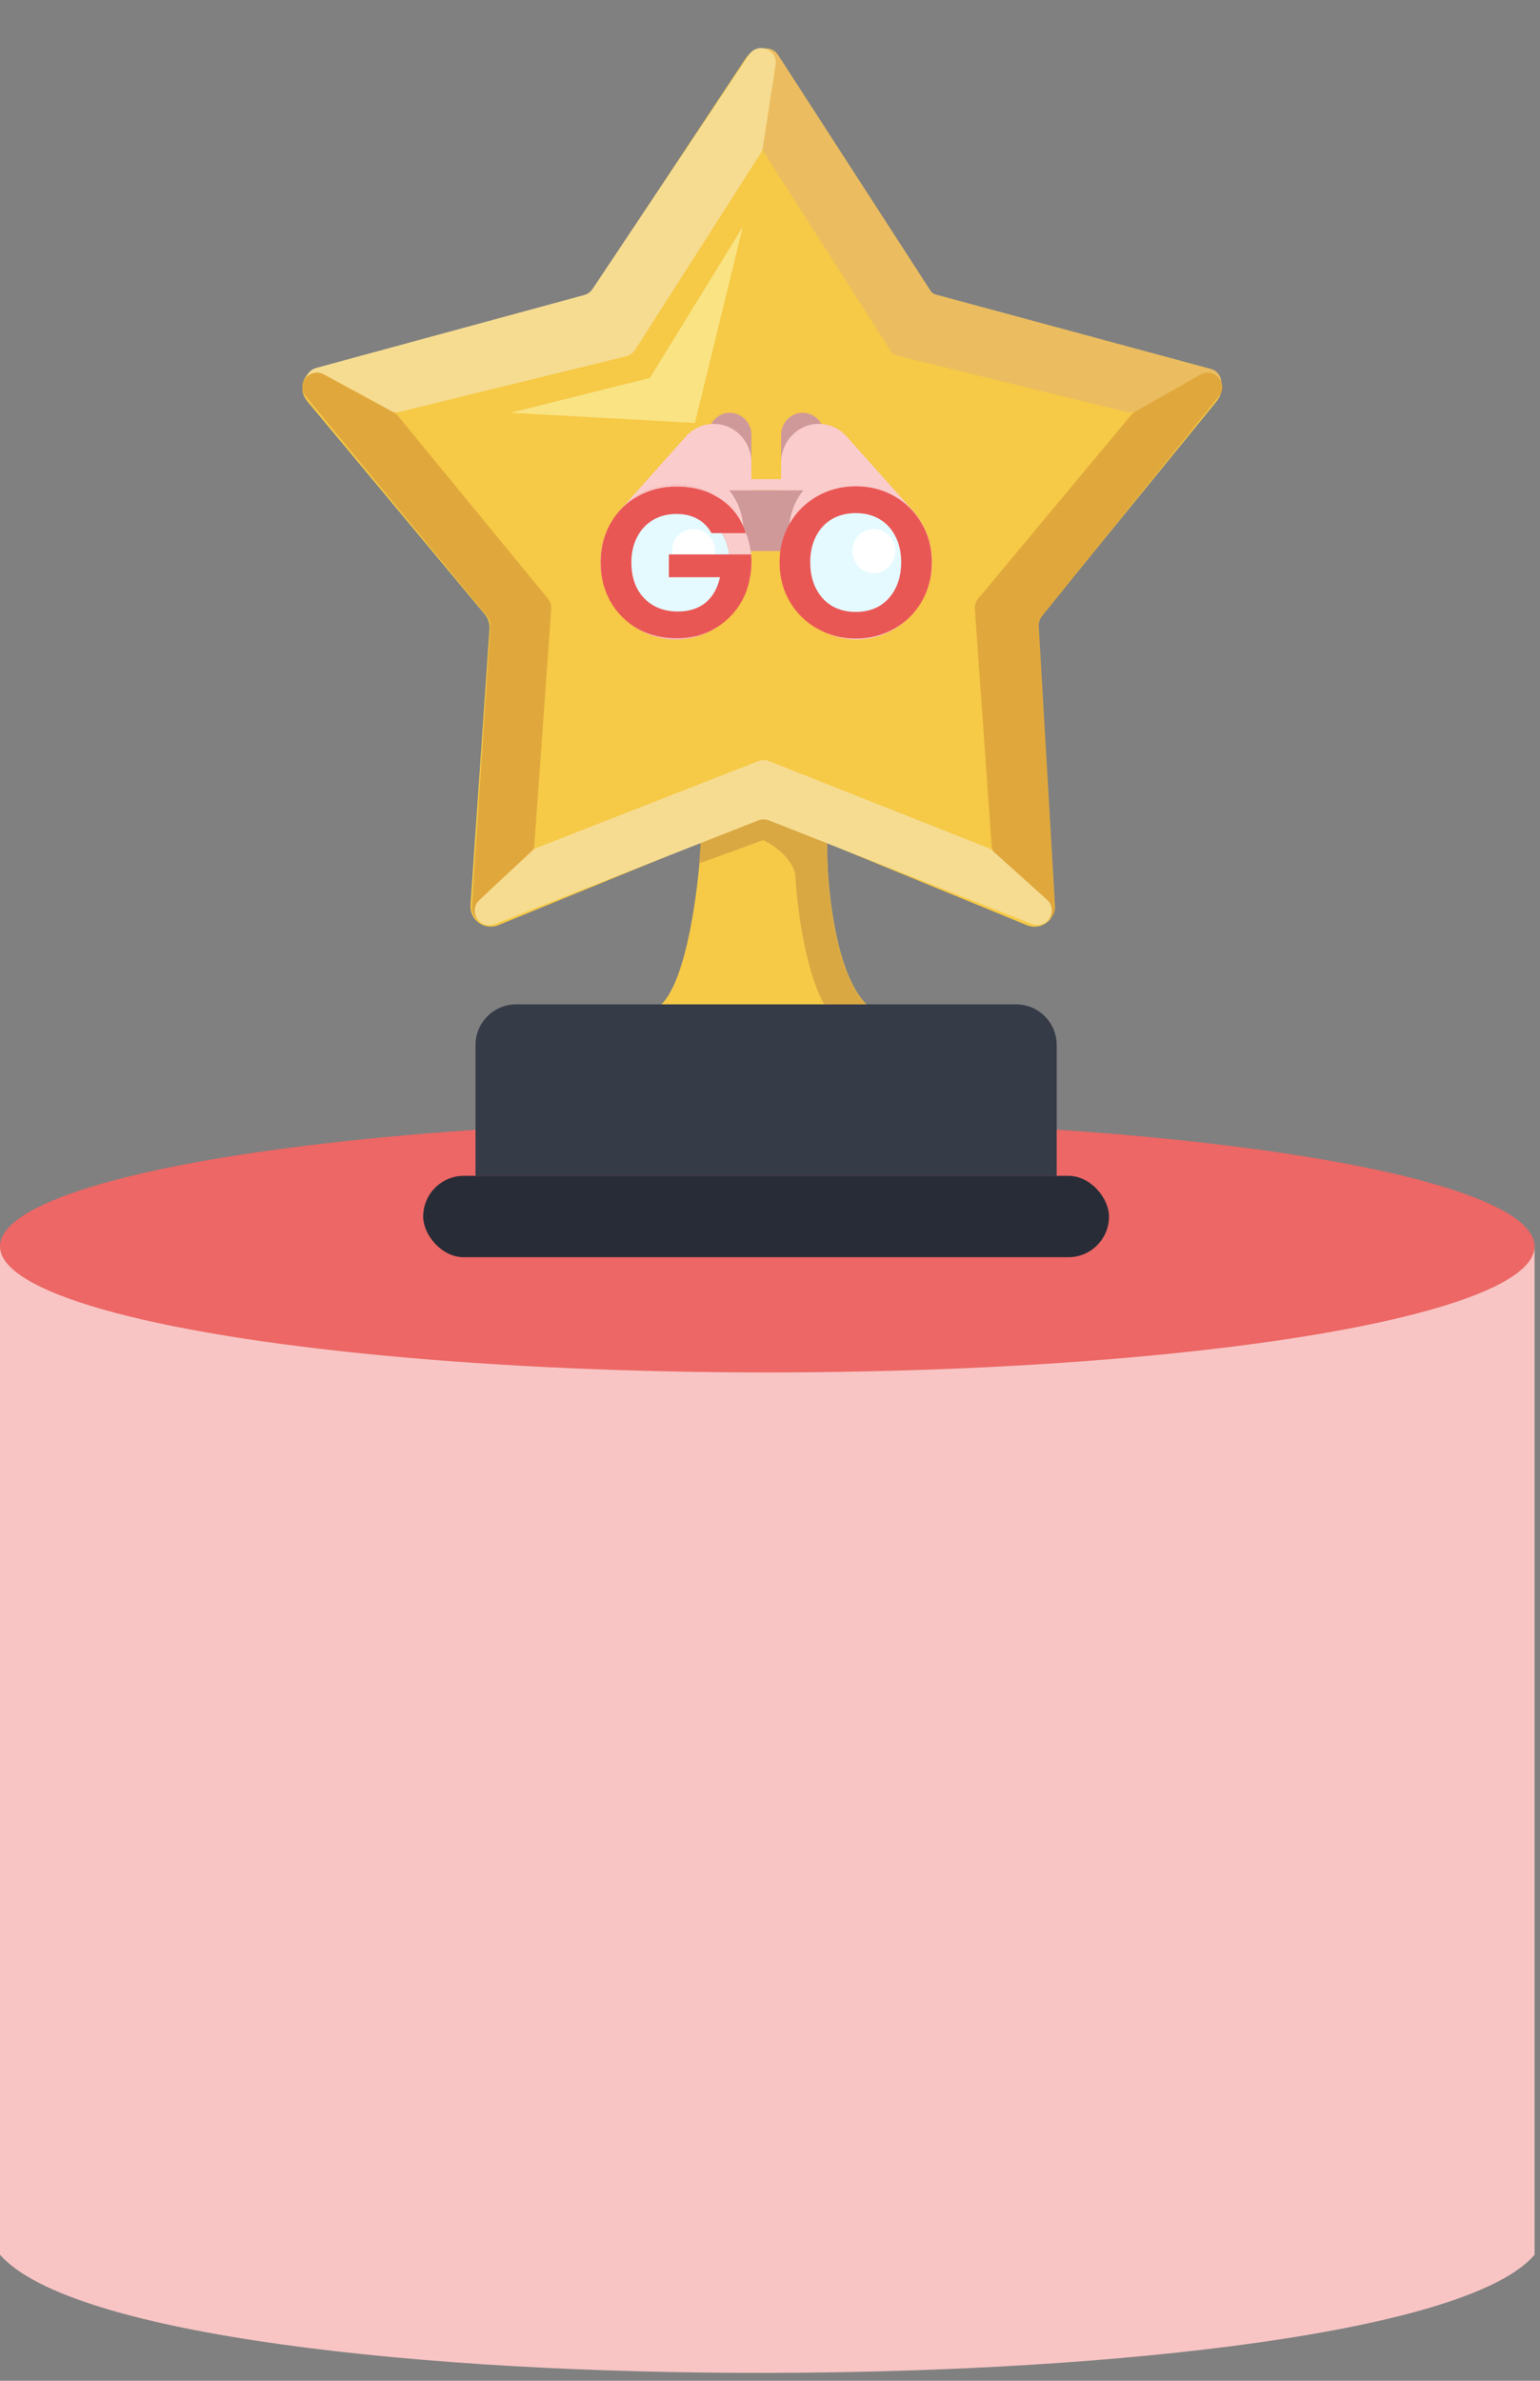 <svg width="110" height="170" viewBox="0 0 110 170" fill="none" xmlns="http://www.w3.org/2000/svg">
<rect x="0" y="0" width="110" height="170" fill="#808080" stroke="none"/>
<ellipse cx="54.806" cy="88.5" rx="32.261" ry="7.5" fill="#AB2F19"/>
<path d="M0 161V89H109.613V161C100.285 172 10.106 172.5 0 161Z" fill="#F8C5C4"/>
<ellipse cx="54.806" cy="89" rx="54.806" ry="9" fill="#EC6765"/>
<rect x="30.229" y="83.961" width="48.986" height="5.812" rx="2.906" fill="#282C37"/>
<path d="M33.966 74.621C33.966 73.016 35.267 71.715 36.871 71.715H72.573C74.178 71.715 75.479 73.016 75.479 74.621V83.961H33.966V74.621Z" fill="#363B48"/>
<path d="M47.25 71.715C49.077 69.888 49.879 63.412 50.052 60.403V55.732H59.081V60.403C59.081 63.973 59.808 69.639 61.883 71.715H47.25Z" fill="#F6CA47"/>
<path d="M54.515 59.987L49.948 61.648L50 60.922L50.052 60.195L50.156 56.459H59.081V60.195C59.081 67.148 60.846 70.885 61.883 71.715H58.874C57.462 69.224 56.902 64.485 56.798 62.374C56.466 61.129 55.138 60.264 54.515 59.987Z" fill="#DAA843"/>
<path d="M53.28 4.147C53.861 3.27 55.151 3.282 55.716 4.168L66.248 20.692C66.445 21 66.751 21.224 67.105 21.316L86.162 26.308C87.186 26.576 87.589 27.812 86.92 28.631L74.488 43.877C74.258 44.159 74.142 44.518 74.164 44.882L75.341 64.631C75.405 65.7 74.33 66.468 73.339 66.061L55.066 58.553C54.713 58.408 54.317 58.408 53.964 58.552L35.606 66.058C34.61 66.465 33.533 65.686 33.607 64.613L34.963 44.898C34.989 44.524 34.87 44.155 34.63 43.868L21.932 28.631C21.252 27.814 21.649 26.568 22.676 26.296L41.464 21.314C41.808 21.222 42.106 21.008 42.303 20.712L53.28 4.147Z" fill="#F6C946"/>
<path d="M54.432 10.551L53.68 4.625C53.541 3.53 54.981 3.004 55.581 3.931L66.468 20.764C66.551 20.893 66.679 20.987 66.828 21.027L86.475 26.339C87.536 26.626 87.482 28.148 86.404 28.36L80.842 29.448C80.753 29.466 80.662 29.463 80.574 29.442L64.033 25.383C63.877 25.345 63.742 25.248 63.656 25.113L54.525 10.808C54.475 10.73 54.444 10.642 54.432 10.551Z" fill="#EBBD60"/>
<path d="M54.483 10.545L55.398 4.634C55.568 3.536 54.127 2.975 53.509 3.899L42.32 20.642C42.181 20.85 41.971 21.001 41.729 21.066L22.61 26.266C21.503 26.567 21.63 28.177 22.771 28.3L24.046 28.437L28.024 29.414C28.187 29.454 28.357 29.454 28.519 29.414L44.734 25.438C44.993 25.375 45.218 25.214 45.361 24.989L54.332 10.945C54.41 10.824 54.461 10.688 54.483 10.545Z" fill="#F6DC91"/>
<path d="M38.056 60.697L35.664 65.278C35.144 66.273 33.635 65.85 33.708 64.73L35.02 44.727C35.037 44.463 34.953 44.202 34.785 43.998L21.845 28.309C21.119 27.428 22.139 26.192 23.141 26.736L28.116 29.441C28.233 29.505 28.337 29.59 28.422 29.694L39.139 42.751C39.307 42.956 39.391 43.218 39.372 43.483L38.171 60.291C38.161 60.433 38.122 60.571 38.056 60.697Z" fill="#E0A83C"/>
<path d="M81.101 29.376L85.747 26.748C86.743 26.185 87.784 27.411 87.067 28.302L74.424 44.004C74.263 44.205 74.182 44.458 74.197 44.715L75.359 64.731C75.424 65.836 73.945 66.261 73.413 65.29L70.957 60.809C70.885 60.678 70.842 60.533 70.832 60.384L69.632 43.487C69.613 43.22 69.698 42.955 69.87 42.749L80.815 29.615C80.895 29.518 80.992 29.437 81.101 29.376Z" fill="#E0A83C"/>
<path d="M70.883 60.735L74.778 64.239C75.638 65.012 74.78 66.4 73.704 65.976L54.927 58.58C54.683 58.484 54.411 58.484 54.167 58.58L35.337 65.987C34.271 66.406 33.411 65.045 34.248 64.263L38.01 60.746C38.106 60.656 38.218 60.586 38.341 60.538L54.167 54.345C54.411 54.249 54.683 54.25 54.927 54.346L70.571 60.541C70.685 60.587 70.791 60.652 70.883 60.735Z" fill="#F6DC91"/>
<path d="M49.637 30.201L53.062 16.19L46.42 26.984L36.456 29.475L49.637 30.201Z" fill="#F9E383"/>
<path d="M52.134 29.475C51.482 29.475 50.898 29.898 50.681 30.528C50.61 30.733 50.715 30.959 50.916 31.032C51.047 31.08 51.185 31.044 51.286 30.958L52.904 32.95V33.424C52.904 33.642 53.076 33.819 53.289 33.819C53.502 33.819 53.674 33.642 53.674 33.424V31.054C53.674 30.183 52.983 29.475 52.134 29.475Z" fill="#D09999"/>
<path d="M50.978 30.265C50.272 30.265 49.605 30.543 49.085 31.063L44.148 36.59L44.715 37.124L44.849 36.974L52.904 39.239V39.347C52.904 39.565 53.076 39.742 53.289 39.742C53.502 39.742 53.674 39.565 53.674 39.347V33.029C53.674 31.505 52.465 30.265 50.978 30.265Z" fill="#FACCCC"/>
<path d="M57.333 29.475C57.984 29.475 58.568 29.898 58.785 30.528C58.856 30.733 58.751 30.959 58.55 31.032C58.419 31.08 58.281 31.044 58.18 30.958L56.562 32.95V33.424C56.562 33.642 56.39 33.819 56.177 33.819C55.964 33.819 55.792 33.642 55.792 33.424V31.054C55.792 30.183 56.483 29.475 57.333 29.475Z" fill="#D09999"/>
<path d="M58.488 30.265C59.194 30.265 59.861 30.543 60.381 31.063L65.319 36.59L64.751 37.124L64.617 36.974L56.562 39.239V39.347C56.562 39.565 56.39 39.742 56.177 39.742C55.964 39.742 55.792 39.565 55.792 39.347V33.029C55.792 31.505 57.002 30.265 58.488 30.265Z" fill="#FACCCC"/>
<path d="M48.282 44.48C50.622 44.48 52.519 42.536 52.519 40.137C52.519 37.738 50.622 35.793 48.282 35.793C45.943 35.793 44.046 37.738 44.046 40.137C44.046 42.536 45.943 44.48 48.282 44.48Z" fill="#E4FAFF"/>
<path d="M48.283 34.608C45.31 34.608 42.891 37.088 42.891 40.137C42.891 43.185 45.31 45.665 48.283 45.665C51.255 45.665 53.674 43.185 53.674 40.137C53.674 37.088 51.255 34.608 48.283 34.608ZM48.283 44.086C46.159 44.086 44.431 42.314 44.431 40.137C44.431 37.959 46.159 36.188 48.283 36.188C50.406 36.188 52.134 37.959 52.134 40.137C52.134 42.314 50.406 44.086 48.283 44.086Z" fill="#E95755"/>
<path d="M52.124 35.003H57.342L57.392 35.002C56.757 35.755 56.363 36.804 56.363 37.965V39.347H53.103V37.965C53.103 36.804 52.709 35.755 52.074 35.002" fill="#D09999"/>
<path d="M49.534 40.927C50.385 40.927 51.075 40.219 51.075 39.347C51.075 38.475 50.385 37.768 49.534 37.768C48.683 37.768 47.994 38.475 47.994 39.347C47.994 40.219 48.683 40.927 49.534 40.927Z" fill="white"/>
<path d="M61.184 44.48C63.523 44.48 65.42 42.536 65.42 40.137C65.42 37.738 63.523 35.793 61.184 35.793C58.844 35.793 56.947 37.738 56.947 40.137C56.947 42.536 58.844 44.48 61.184 44.48Z" fill="#E4FAFF"/>
<path d="M61.184 34.608C58.211 34.608 55.792 37.088 55.792 40.137C55.792 43.185 58.211 45.665 61.184 45.665C64.157 45.665 66.575 43.185 66.575 40.137C66.575 37.088 64.157 34.608 61.184 34.608ZM61.184 44.086C59.06 44.086 57.333 42.314 57.333 40.137C57.333 37.959 59.06 36.188 61.184 36.188C63.307 36.188 65.035 37.959 65.035 40.137C65.035 42.314 63.307 44.086 61.184 44.086Z" fill="#FACCCC"/>
<path d="M48.283 34.608C45.31 34.608 42.891 37.088 42.891 40.137C42.891 43.185 45.31 45.665 48.283 45.665C51.255 45.665 53.674 43.185 53.674 40.137C53.674 37.088 51.255 34.608 48.283 34.608ZM48.283 44.086C46.159 44.086 44.431 42.314 44.431 40.137C44.431 37.959 46.159 36.188 48.283 36.188C50.406 36.188 52.134 37.959 52.134 40.137C52.134 42.314 50.406 44.086 48.283 44.086Z" fill="#FACCCC"/>
<path d="M62.419 40.927C63.27 40.927 63.959 40.219 63.959 39.347C63.959 38.475 63.27 37.768 62.419 37.768C61.568 37.768 60.879 38.475 60.879 39.347C60.879 40.219 61.568 40.927 62.419 40.927Z" fill="white"/>
<path d="M57.429 34.214H52.134V35.003H57.429V34.214Z" fill="#FACCCC"/>
<path d="M50.818 38.068C50.575 37.622 50.24 37.283 49.814 37.049C49.388 36.816 48.891 36.7 48.324 36.7C47.695 36.7 47.137 36.842 46.651 37.125C46.164 37.409 45.784 37.815 45.51 38.342C45.236 38.869 45.099 39.478 45.099 40.167C45.099 40.877 45.236 41.495 45.51 42.023C45.794 42.55 46.184 42.956 46.681 43.239C47.178 43.523 47.756 43.665 48.415 43.665C49.226 43.665 49.89 43.452 50.407 43.026C50.924 42.59 51.264 41.987 51.426 41.217H47.776V39.589H53.525V41.445C53.383 42.185 53.079 42.869 52.612 43.498C52.146 44.127 51.543 44.633 50.803 45.019C50.073 45.394 49.251 45.581 48.339 45.581C47.315 45.581 46.387 45.353 45.556 44.897C44.734 44.431 44.086 43.787 43.609 42.966C43.142 42.144 42.909 41.212 42.909 40.167C42.909 39.123 43.142 38.19 43.609 37.369C44.086 36.537 44.734 35.894 45.556 35.437C46.387 34.971 47.31 34.738 48.324 34.738C49.52 34.738 50.559 35.032 51.441 35.62C52.324 36.198 52.932 37.014 53.267 38.068H50.818Z" fill="#E95755"/>
<path d="M61.129 45.597C60.136 45.597 59.223 45.364 58.392 44.897C57.56 44.431 56.901 43.787 56.414 42.966C55.928 42.134 55.684 41.196 55.684 40.152C55.684 39.118 55.928 38.19 56.414 37.369C56.901 36.537 57.56 35.888 58.392 35.422C59.223 34.956 60.136 34.722 61.129 34.722C62.133 34.722 63.045 34.956 63.867 35.422C64.698 35.888 65.352 36.537 65.829 37.369C66.315 38.19 66.559 39.118 66.559 40.152C66.559 41.196 66.315 42.134 65.829 42.966C65.352 43.787 64.698 44.431 63.867 44.897C63.035 45.364 62.123 45.597 61.129 45.597ZM61.129 43.696C61.768 43.696 62.331 43.554 62.817 43.27C63.304 42.976 63.684 42.56 63.958 42.023C64.232 41.485 64.369 40.862 64.369 40.152C64.369 39.442 64.232 38.824 63.958 38.297C63.684 37.759 63.304 37.349 62.817 37.065C62.331 36.781 61.768 36.639 61.129 36.639C60.49 36.639 59.923 36.781 59.426 37.065C58.939 37.349 58.559 37.759 58.285 38.297C58.011 38.824 57.874 39.442 57.874 40.152C57.874 40.862 58.011 41.485 58.285 42.023C58.559 42.56 58.939 42.976 59.426 43.27C59.923 43.554 60.49 43.696 61.129 43.696Z" fill="#E95755"/>
<path d="M53.65 40.675L53.602 41.06L53.554 41.253L53.506 41.445V39.592H53.65V39.664L53.674 39.953V40.242L53.65 40.675Z" fill="#E95755"/>
</svg>
